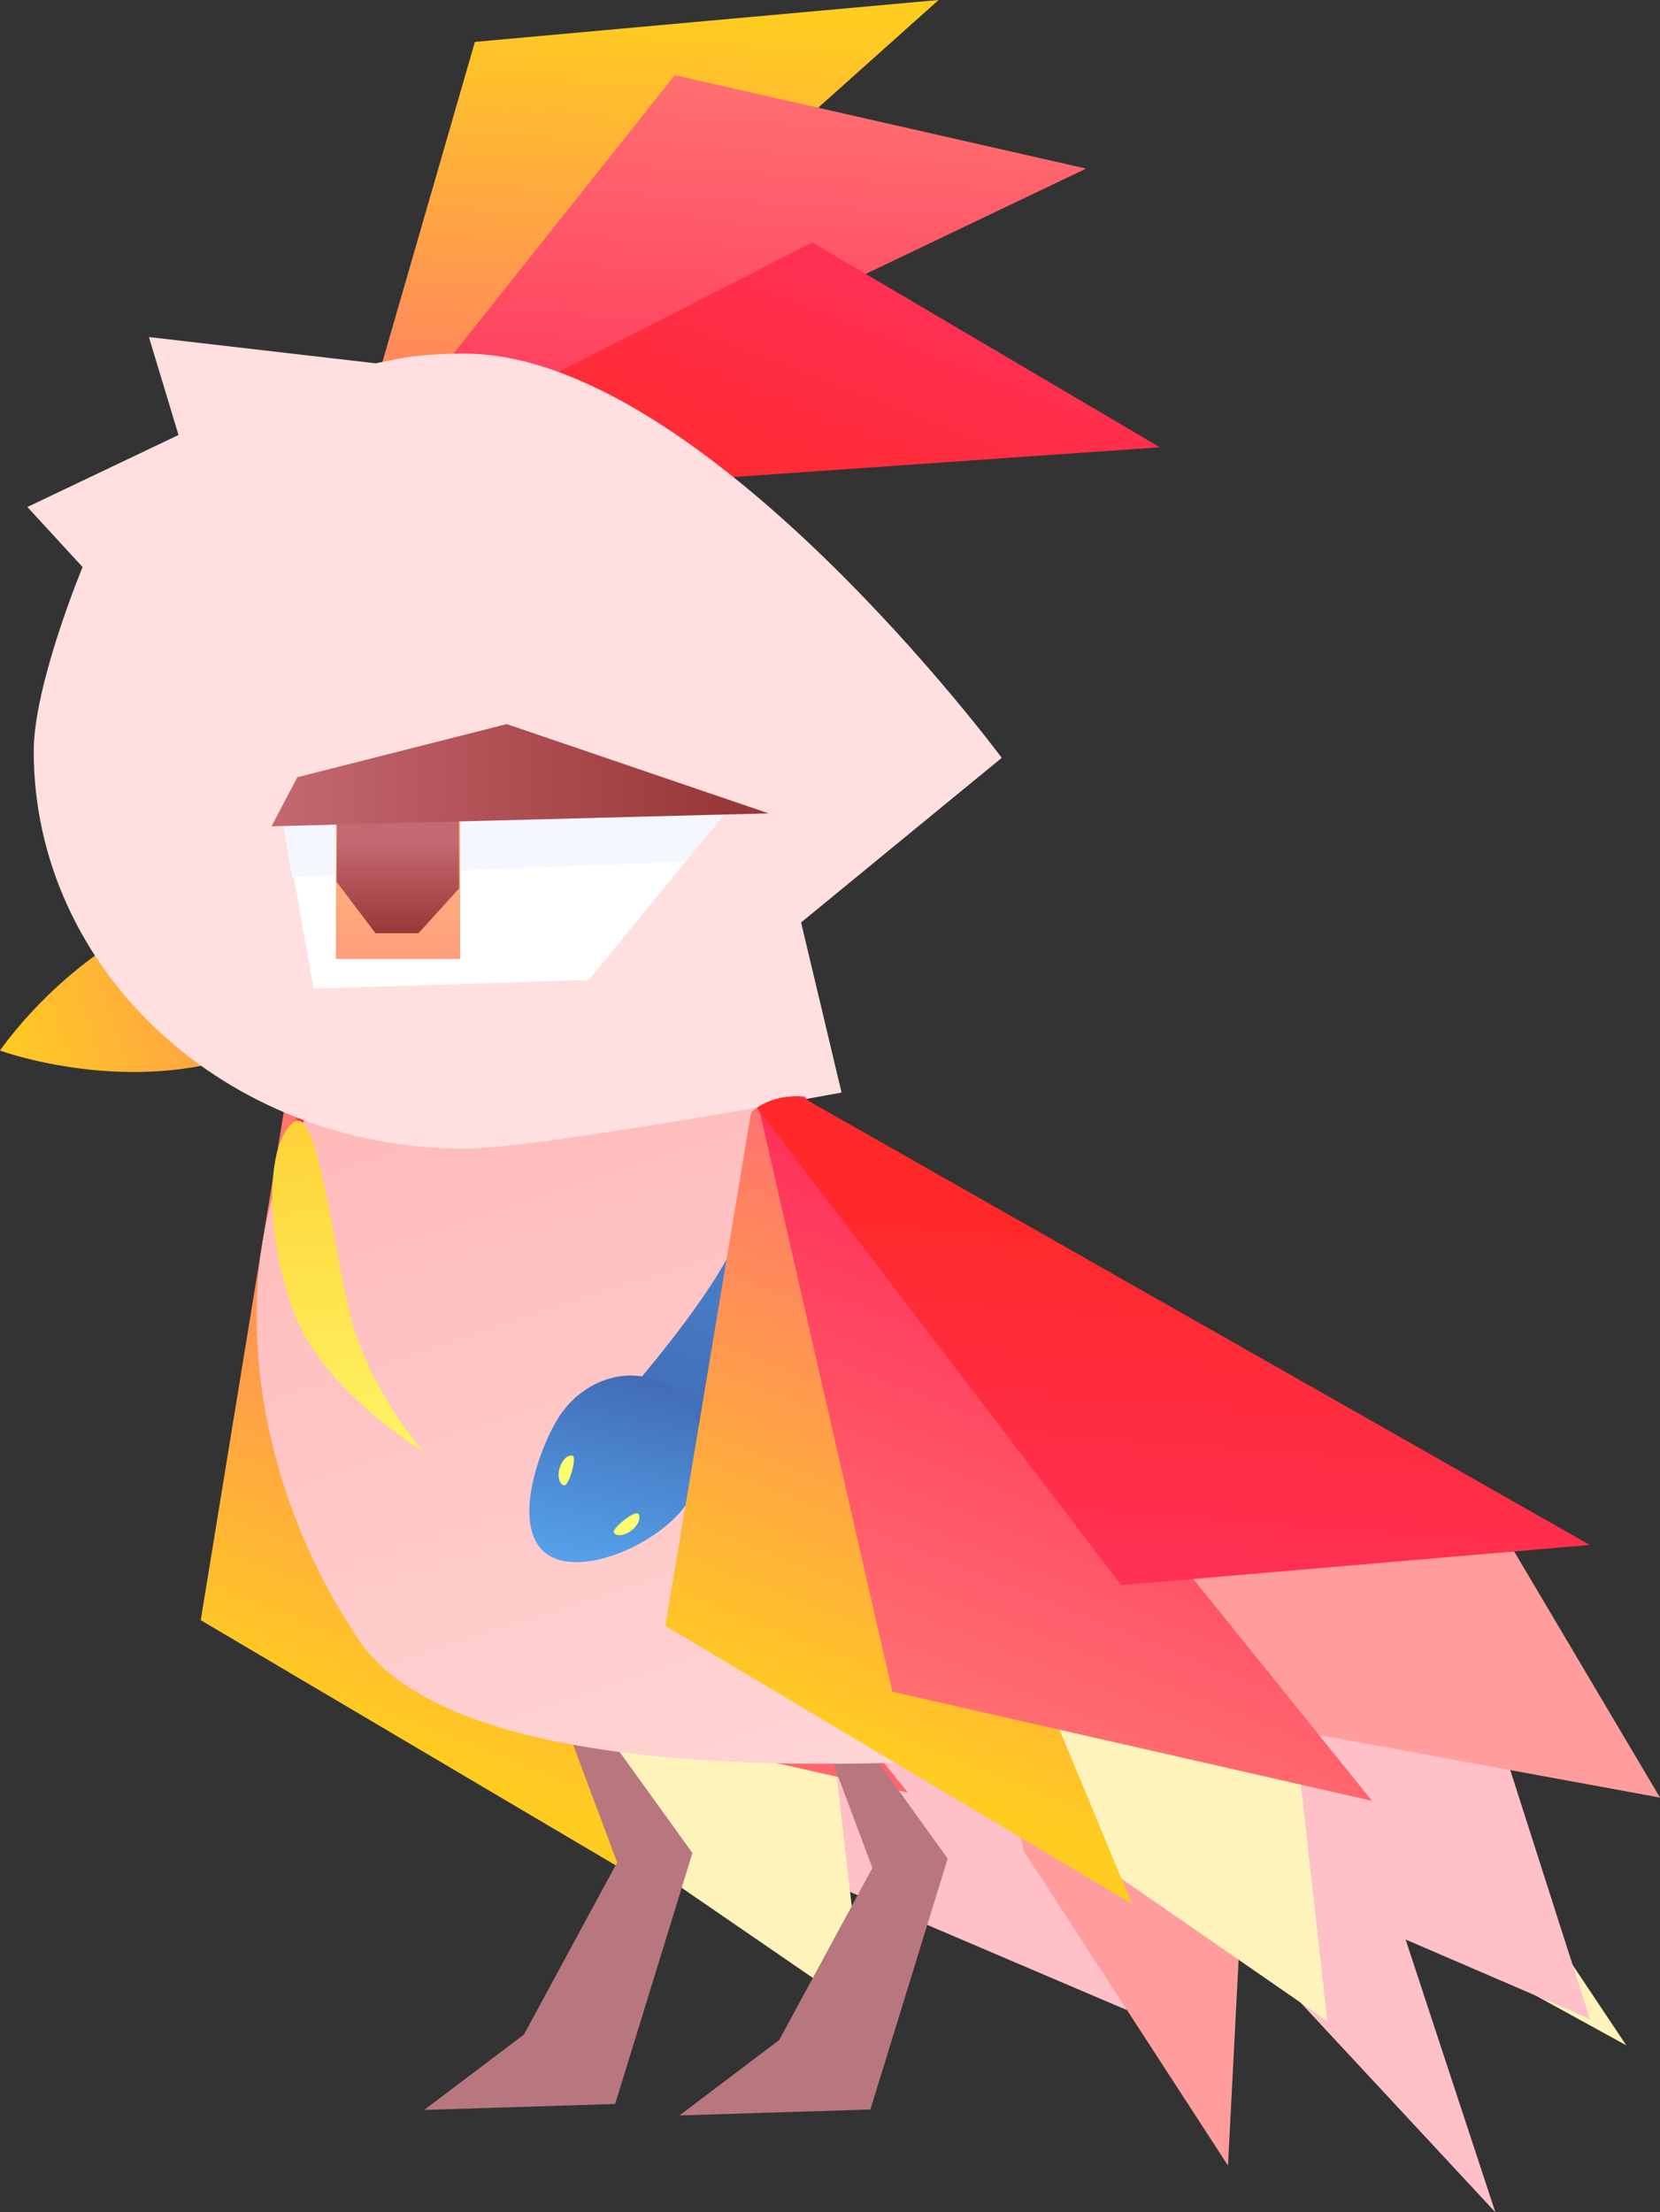 <svg version="1.1" xmlns="http://www.w3.org/2000/svg" xmlns:xlink="http://www.w3.org/1999/xlink" width="129.139" height="172.033" viewBox="0,0,129.139,172.033"><rect x="0" y="0" width="129.139" height="172.033" fill="#333333" stroke="none"/><defs><linearGradient x1="216.353" y1="247.316" x2="232.658" y2="206.128" gradientUnits="userSpaceOnUse" id="color-1"><stop offset="0" stop-color="#ffcc21"/><stop offset="1" stop-color="#ff7171"/></linearGradient><linearGradient x1="223.506" y1="245.497" x2="237.583" y2="209.937" gradientUnits="userSpaceOnUse" id="color-2"><stop offset="0" stop-color="#ff7171"/><stop offset="1" stop-color="#ff3159"/></linearGradient><linearGradient x1="237.571" y1="237.396" x2="239.824" y2="206.897" gradientUnits="userSpaceOnUse" id="color-3"><stop offset="0" stop-color="#ff3159"/><stop offset="1" stop-color="#ff2929"/></linearGradient><linearGradient x1="187.237" y1="194.201" x2="220.506" y2="183.46" gradientUnits="userSpaceOnUse" id="color-4"><stop offset="0" stop-color="#ffcc21"/><stop offset="1" stop-color="#ff7171"/></linearGradient><linearGradient x1="237.885" y1="113.899" x2="235.362" y2="151.803" gradientUnits="userSpaceOnUse" id="color-5"><stop offset="0" stop-color="#ffcc21"/><stop offset="1" stop-color="#ff7171"/></linearGradient><linearGradient x1="242.756" y1="117.939" x2="240.579" y2="150.664" gradientUnits="userSpaceOnUse" id="color-6"><stop offset="0" stop-color="#ff7171"/><stop offset="1" stop-color="#ff3159"/></linearGradient><linearGradient x1="250.671" y1="129.389" x2="241.196" y2="153.844" gradientUnits="userSpaceOnUse" id="color-7"><stop offset="0" stop-color="#ff3159"/><stop offset="1" stop-color="#ff2929"/></linearGradient><linearGradient x1="227.878" y1="188.236" x2="255.54" y2="273.137" gradientUnits="userSpaceOnUse" id="color-8"><stop offset="0" stop-color="#ffb7b7"/><stop offset="1" stop-color="#ffdfdf"/></linearGradient><linearGradient x1="212.802" y1="233.783" x2="209.555" y2="186.241" gradientUnits="userSpaceOnUse" id="color-9"><stop offset="0" stop-color="#fdff72"/><stop offset="1" stop-color="#ffc020"/></linearGradient><linearGradient x1="238.502" y1="223.377" x2="252.786" y2="187.948" gradientUnits="userSpaceOnUse" id="color-10"><stop offset="0" stop-color="#416cb5"/><stop offset="1" stop-color="#55a2ea"/></linearGradient><linearGradient x1="237.044" y1="219.489" x2="233.557" y2="234.47" gradientUnits="userSpaceOnUse" id="color-11"><stop offset="0" stop-color="#416cb5"/><stop offset="1" stop-color="#55a2ea"/></linearGradient><linearGradient x1="252.47" y1="247.809" x2="268.917" y2="206.678" gradientUnits="userSpaceOnUse" id="color-12"><stop offset="0" stop-color="#ffcc21"/><stop offset="1" stop-color="#ff7171"/></linearGradient><linearGradient x1="259.629" y1="246.015" x2="273.829" y2="210.504" gradientUnits="userSpaceOnUse" id="color-13"><stop offset="0" stop-color="#ff7171"/><stop offset="1" stop-color="#ff3159"/></linearGradient><linearGradient x1="273.721" y1="237.963" x2="276.081" y2="207.472" gradientUnits="userSpaceOnUse" id="color-14"><stop offset="0" stop-color="#ff3159"/><stop offset="1" stop-color="#ff2929"/></linearGradient><linearGradient x1="218.2" y1="174.964" x2="218.2" y2="187.075" gradientUnits="userSpaceOnUse" id="color-15"><stop offset="0" stop-color="#ffc27d"/><stop offset="1" stop-color="#ff9d7d"/></linearGradient><linearGradient x1="218.121" y1="177.964" x2="218.121" y2="185.075" gradientUnits="userSpaceOnUse" id="color-16"><stop offset="0" stop-color="#c56871"/><stop offset="1" stop-color="#993838"/></linearGradient><linearGradient x1="208.361" y1="171.955" x2="243.661" y2="171.955" gradientUnits="userSpaceOnUse" id="color-17"><stop offset="0" stop-color="#c56871"/><stop offset="1" stop-color="#993838"/></linearGradient></defs><g transform="translate(-187.237,-112.506)"><g data-paper-data="{&quot;isPaintingLayer&quot;:true}" fill-rule="nonzero" stroke="none" stroke-width="0" stroke-linecap="butt" stroke-linejoin="miter" stroke-miterlimit="10" stroke-dasharray="" stroke-dashoffset="0" style="mix-blend-mode: normal"><g data-paper-data="{&quot;index&quot;:null}"><path d="M245.968,256.476l-8.551,-33.878l30.615,25.068l6.85,21.143z" fill="#ffc0c7"/><path d="M254.457,269.05l-18.324,-12.576l-15.333,-36.477l30.051,17.827z" data-paper-data="{&quot;index&quot;:null}" fill="#fff3bc"/><path d="M249.337,246.014l-15.903,-31.112l35.441,17.596l11.399,19.079z" fill="#ff9d9d"/><g data-paper-data="{&quot;index&quot;:null}"><path d="M209.385,198.529c0.496,-0.416 1.058,-0.749 1.713,-0.965c0.547,-0.18 1.142,-0.268 1.774,-0.282l26.348,62.693l-36.367,-21.479z" fill="url(#color-1)"/><path d="M209.967,198.101c0.345,-0.22 0.719,-0.401 1.131,-0.537c0.738,-0.244 1.565,-0.317 2.45,-0.272l44.318,54.613l-37.341,-8.356z" fill="url(#color-2)"/><path d="M209.831,198.191c0.382,-0.26 0.801,-0.473 1.268,-0.627c0.645,-0.213 1.359,-0.296 2.12,-0.283l61.529,34.668l-36.442,3.253z" fill="url(#color-3)"/></g></g><path d="M240.094,277.011l7.759,-5.862l7.251,-13.386l-6.896,-18.429l12.754,17.697l-6.014,19.516z" fill="#b8777f"/><path d="M220.237,276.582l7.759,-5.862l7.251,-13.386l-6.896,-18.429l12.754,17.697l-6.014,19.516z" fill="#b8777f"/><path d="M205.753,194.659c-9.187,2.966 -18.516,-0.458 -18.516,-0.458c0,0 5.566,-8.233 14.753,-11.199c9.187,-2.966 12.951,8.692 3.764,11.658z" fill="url(#color-4)"/><g data-paper-data="{&quot;index&quot;:null}"><path d="M224.182,115.764l36.073,-3.259l-43.474,38.87c-0.484,-0.244 -0.913,-0.53 -1.27,-0.871c-0.428,-0.409 -0.741,-0.873 -0.972,-1.378z" fill="url(#color-5)"/><path d="M239.731,118.351l31.999,7.265l-54.422,26.001c-0.702,-0.29 -1.316,-0.652 -1.798,-1.112c-0.269,-0.257 -0.492,-0.535 -0.678,-0.832z" fill="url(#color-6)"/><path d="M250.433,131.359l27.032,15.927l-60.416,4.219c-0.594,-0.27 -1.116,-0.597 -1.538,-0.999c-0.305,-0.291 -0.551,-0.61 -0.751,-0.952z" fill="url(#color-7)"/></g><g><g><g data-paper-data="{&quot;index&quot;:null}"><path d="M282.767,280.909l-15.889,-24.459l-9.178,-41.163l26.501,37.881z" fill="#ff9d9d"/><path d="M303.567,284.538l-30.512,-32.821l-16.375,-37.882l34.953,34.451z" fill="#ffc0c7"/><path d="M282.881,254.61l-23.964,-38.729l38.582,31.34l16.254,24.337z" data-paper-data="{&quot;index&quot;:null}" fill="#fff3bc"/></g><path d="M284.762,247.139c0,0 -58.799,9.056 -69.641,-7.139c-10.842,-16.195 -10.513,-36.949 0.735,-46.355c11.248,-9.406 29.154,-3.902 39.996,12.294c10.842,16.195 28.91,41.201 28.91,41.201z" fill="url(#color-8)"/></g><g data-paper-data="{&quot;index&quot;:null}" fill="url(#color-9)"><path d="M220.19,225.392c0,0 -7.554,-4.529 -9.944,-10.47c-2.401,-5.97 -2.434,-13.555 -0.128,-15.167c1.653,-1.105 2.708,7.31 4.131,14.07c1.371,6.516 5.941,11.568 5.941,11.568z"/></g><g><g><path d="M247.818,211.932c-1.353,5.518 -5.884,12.829 -5.884,12.829l-6.863,-2.767c0,0 5.906,-6.562 8.627,-11.451c2.721,-4.889 1.598,-13.778 4.857,-12.778c2.267,0.776 0.617,8.649 -0.737,14.167z" fill="url(#color-10)"/><path d="M240.957,228.984c-1.821,3.243 -8.017,6.162 -10.913,4.537c-2.895,-1.626 -1.392,-7.181 0.428,-10.423c1.821,-3.243 5.643,-4.553 8.538,-2.928c2.895,1.626 3.766,5.572 1.946,8.814z" fill="url(#color-11)"/></g><path d="M231.106,228.014c-0.371,-0.109 -0.52,-0.713 -0.334,-1.349c0.187,-0.636 0.639,-1.063 1.01,-0.954c0.371,0.109 -0.305,2.412 -0.676,2.303z" fill="#fdff72"/><path d="M236.377,231.513c-0.521,0.409 -1.137,0.495 -1.376,0.191c-0.239,-0.304 1.648,-1.787 1.887,-1.483c0.239,0.304 0.01,0.882 -0.511,1.292z" fill="#fdff72"/></g></g><path d="M265.167,171.438l-15.61,12.802l3.149,13.227c0,0 -23.639,4.366 -29.347,4.366c-18.501,0 -33.499,-13.841 -33.499,-30.914c0,-5.166 3.801,-14.317 3.801,-14.317l-4.295,-4.67l11.758,-5.598l-2.302,-7.617l17.651,2.043c0,0 2.111,-0.456 2.979,-0.549c1.282,-0.137 2.585,-0.208 3.907,-0.208c18.501,0 41.808,31.434 41.808,31.434z" fill="#ffdfdf"/><g><path d="M282.052,257.072l-8.434,-33.908l30.528,25.174l6.776,21.166z" fill="#ffc0c7"/><path d="M290.497,269.675l-18.28,-12.64l-15.206,-36.53l29.989,17.932z" data-paper-data="{&quot;index&quot;:null}" fill="#fff3bc"/><path d="M285.457,246.622l-15.795,-31.167l35.38,17.719l11.333,19.118z" fill="#ff9d9d"/><g data-paper-data="{&quot;index&quot;:null}"><path d="M245.671,198.998c0.497,-0.415 1.06,-0.745 1.716,-0.959c0.547,-0.179 1.143,-0.264 1.775,-0.276l26.13,62.784l-36.293,-21.605z" fill="url(#color-12)"/><path d="M246.255,198.572c0.345,-0.218 0.721,-0.399 1.133,-0.533c0.739,-0.241 1.566,-0.312 2.451,-0.263l44.128,54.767l-37.312,-8.485z" fill="url(#color-13)"/><path d="M246.117,198.662c0.383,-0.259 0.803,-0.47 1.27,-0.623c0.646,-0.211 1.36,-0.291 2.121,-0.276l61.408,34.882l-36.453,3.127z" fill="url(#color-14)"/></g></g><g><g><path d="M243.828,175.522l-10.782,13.192l-21.414,0.671l-2.294,-12.971z" data-paper-data="{&quot;index&quot;:null}" fill="#ffffff"/><path d="M243.717,175.633l-3.167,3.875l-30.585,1.187l-0.737,-4.171z" data-paper-data="{&quot;index&quot;:null}" fill="#f5f7ff"/></g><g><path d="M213.367,187.075v-12.111h9.667v12.111z" fill="url(#color-15)"/><path d="M216.45,185.075l-3.031,-3.995l0.039,-6.402l9.477,1.183l0.02,5.733l-3.163,3.481z" fill="url(#color-16)"/></g><path d="M208.361,176.762l2.008,-3.817l16.292,-4.13l20.368,6.941z" fill="url(#color-17)"/></g></g></g></svg>